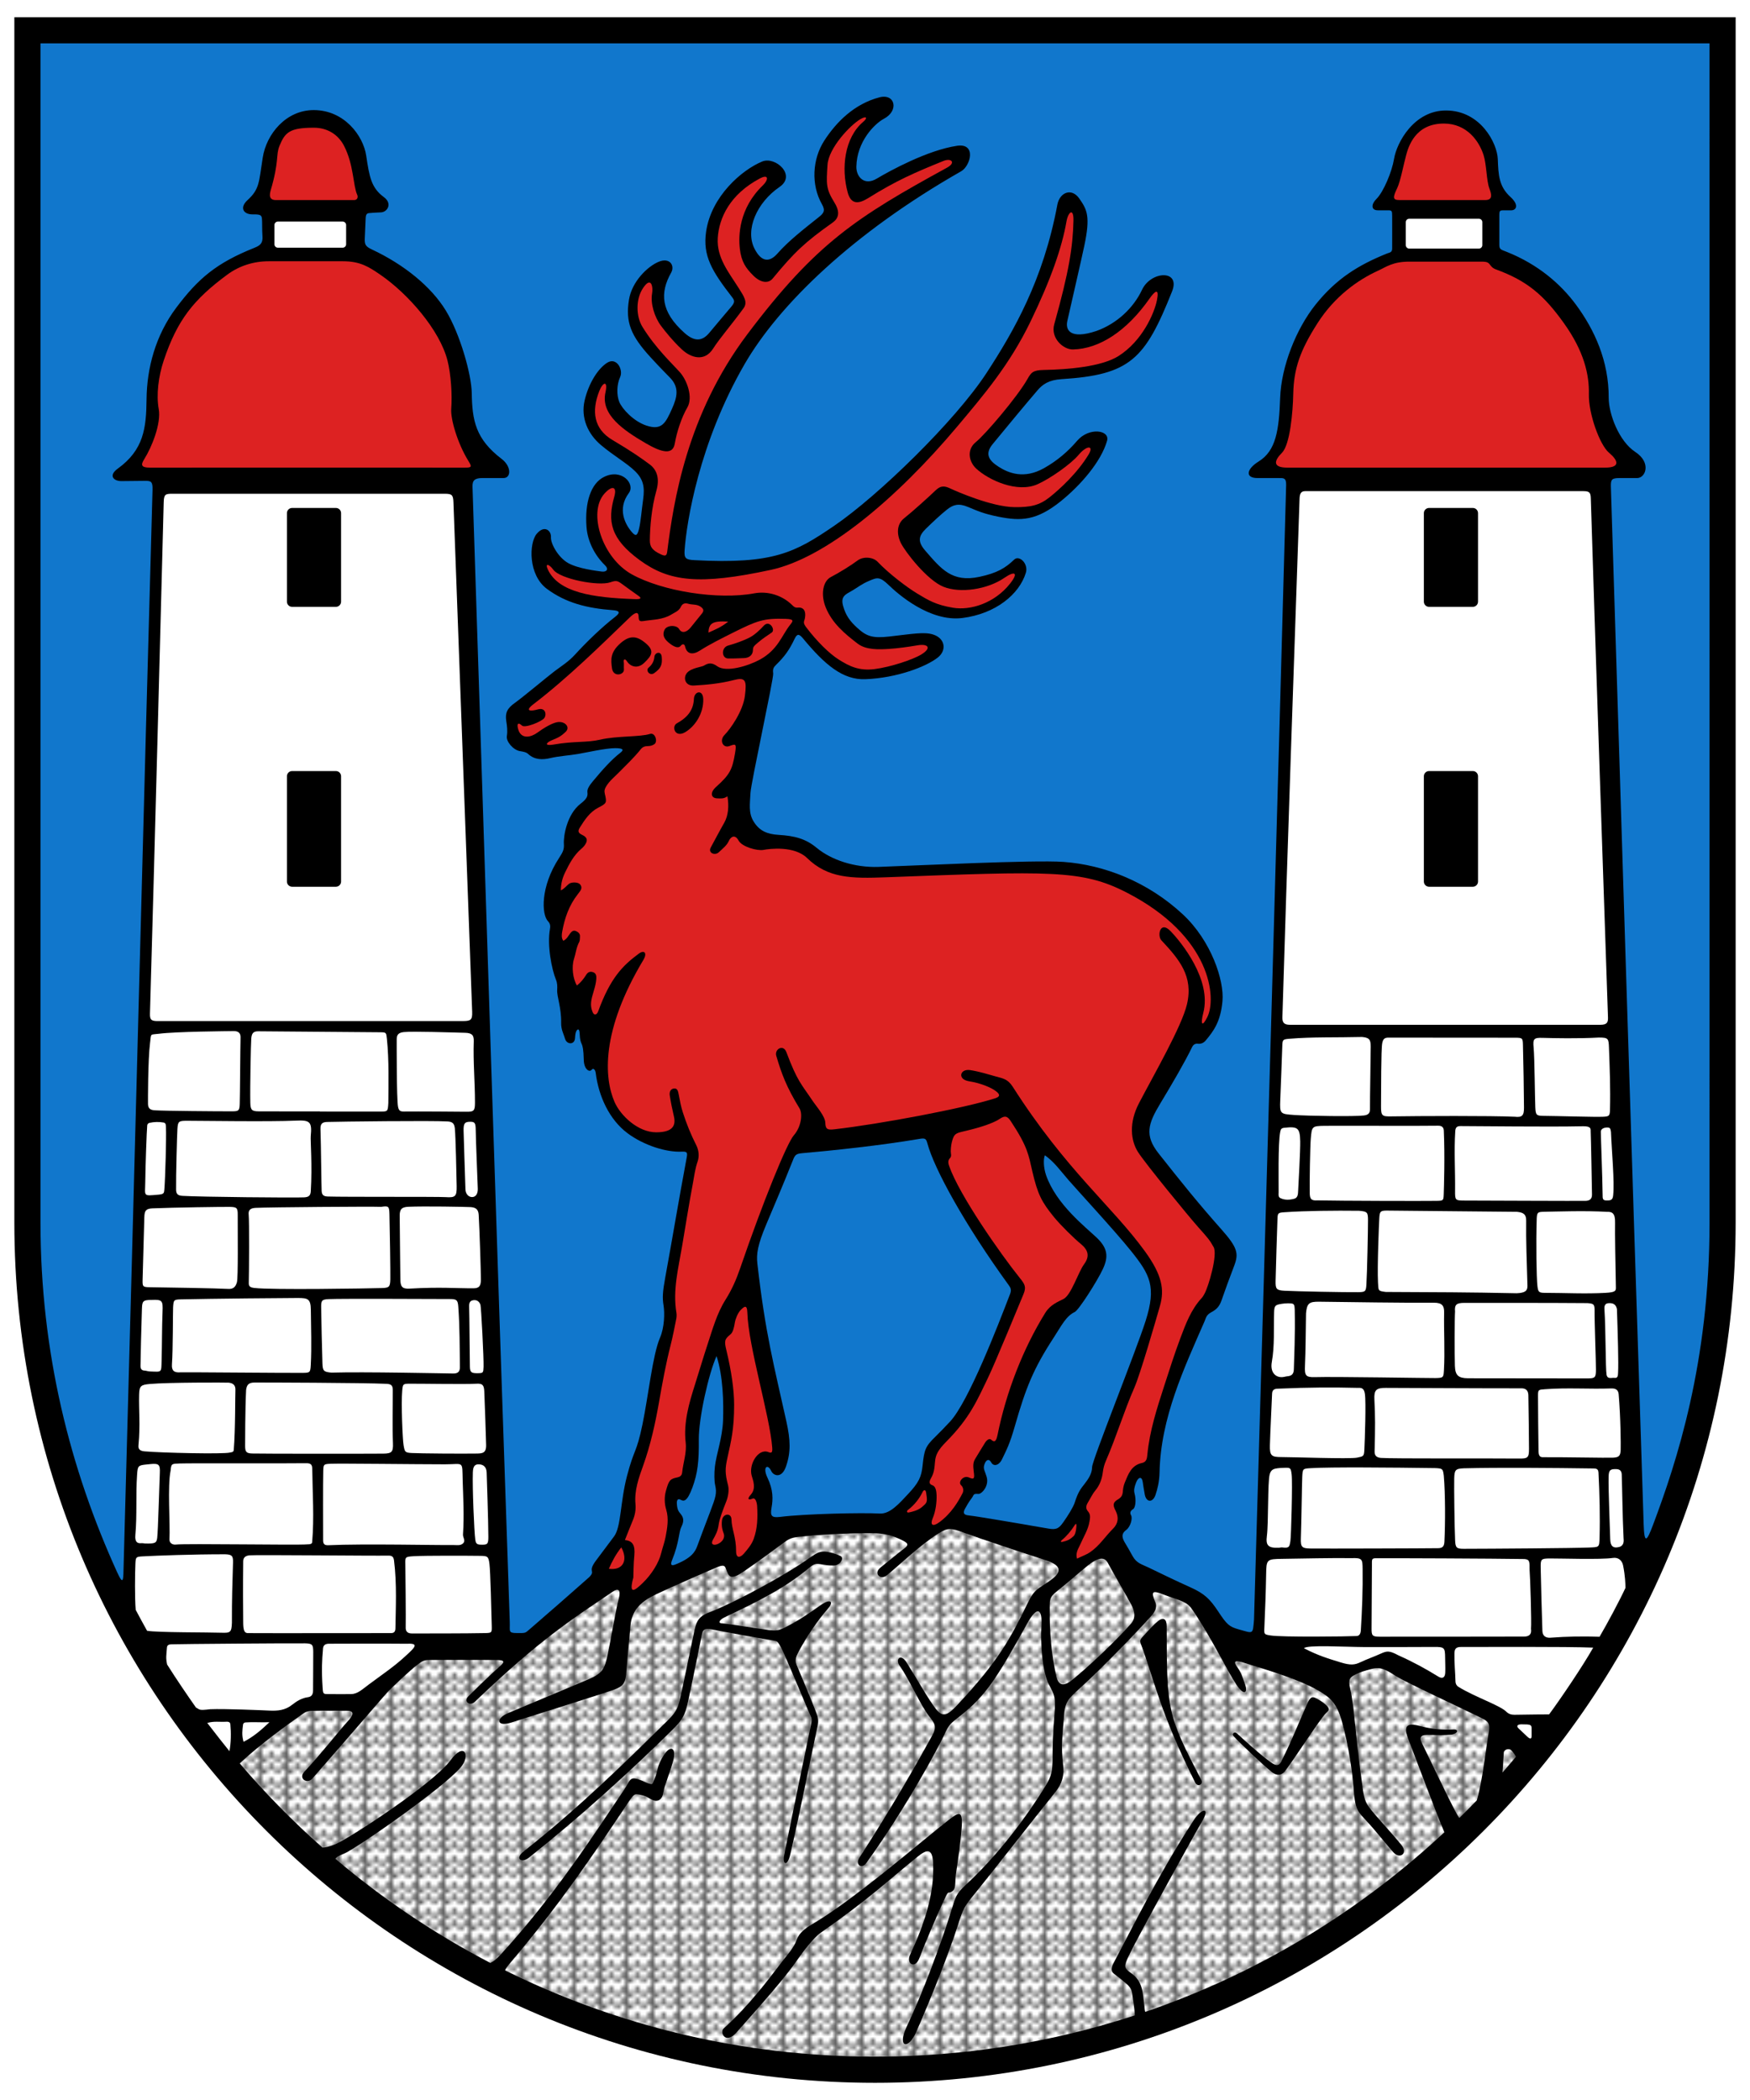 <?xml version="1.0" encoding="UTF-8"?>
<svg width="500" height="600" version="1.1" viewBox="0 0 500 600" xmlns="http://www.w3.org/2000/svg" xmlns:xlink="http://www.w3.org/1999/xlink">
 <defs>
  <pattern id="b" patternTransform="matrix(1.067,0,0,1.066,649.47,726.9)" xlink:href="#a"/>
  <pattern id="a" x="-48.439" y="746.465" width="6.5" height="6.199" overflow="visible" patternUnits="userSpaceOnUse" viewBox="0 -7.749 6.5 6.199">
   <polygon points="0 -7.749 6.5 -7.749 6.5 -1.55 0 -1.55" fill="none"/>
   <polygon points="6.5 0 0 0 0 -3.1 6.5 -3.1" fill="#fff"/>
   <path d="M1.4-2.4c0,0.387-0.313,0.701-0.7,0.701S0-2.014,0-2.4S0.313-3.1,0.7-3.1S1.4-2.787,1.4-2.4z" opacity=".75"/>
   <path d="m4.801-2.4c0 0.387-0.314 0.701-0.701 0.701s-0.7-0.315-0.7-0.701 0.313-0.7 0.7-0.7 0.701 0.313 0.701 0.7z" opacity=".75"/>
   <polygon points="6.5 -3.1 0 -3.1 0 -6.199 6.5 -6.199" fill="#fff"/>
   <path d="M1.4-5.5c0,0.387-0.313,0.701-0.7,0.701S0-5.113,0-5.5s0.313-0.699,0.7-0.699S1.4-5.887,1.4-5.5z" opacity=".75"/>
   <path d="m4.801-5.5c0 0.387-0.314 0.701-0.701 0.701s-0.7-0.314-0.7-0.701 0.313-0.699 0.7-0.699 0.701 0.312 0.701 0.699z" opacity=".75"/>
   <path d="M3.101-3.8c0,0.387-0.313,0.7-0.7,0.7S1.7-3.413,1.7-3.8s0.313-0.7,0.7-0.7S3.101-4.187,3.101-3.8z" opacity=".75"/>
   <path d="M6.5-3.8c0,0.387-0.313,0.7-0.699,0.7S5.1-3.413,5.1-3.8s0.314-0.7,0.701-0.7S6.5-4.187,6.5-3.8z" opacity=".75"/>
   <polygon points="6.5 -6.199 0 -6.199 0 -9.299 6.5 -9.299" fill="#fff"/>
   <path d="m3.101-6.899c0 0.387-0.313 0.7-0.7 0.7s-0.7-0.313-0.7-0.7 0.313-0.7 0.7-0.7 0.7 0.313 0.7 0.7z" opacity=".75"/>
   <path d="M6.5-6.899c0,0.387-0.313,0.7-0.699,0.7S5.1-6.513,5.1-6.899s0.314-0.7,0.701-0.7S6.5-7.286,6.5-6.899z" opacity=".75"/>
  </pattern>
  <pattern id="c" patternTransform="matrix(1.067,0,0,1.066,649.47,726.9)" xlink:href="#a"/>
  <pattern id="d" patternTransform="matrix(1.067,0,0,1.066,649.47,726.9)" xlink:href="#a"/>
 </defs>
 <path d="m4.1 4.92v344.4c0 135.73 110.09 245.77 245.9 245.77s245.9-110.04 245.9-245.77v-344.4z"/>
 <g fill="#17c">
  <path d="m33.55 449.39c-13.516-29.61-21.982-62.929-21.982-100.08v-336.93h476.87s0.02 278.78 0 336.93c9e-3 40.035-9.447 68.557-16.147 86.379-1.789 4.763-2.487 5.557-2.67-0.055-3.885-119.95-6.717-211.3-9.371-296.59-0.066-2.155 0.348-2.425 2.423-2.454 1.292-0.019 3.66 2e-3 5.075 0 2.439-5e-3 4.145-4.409-0.53-7.466-4.675-3.057-7.597-10.889-7.585-15.458 0.029-10.522-4.025-19.408-9.387-26.657-4.322-5.841-10.775-11.468-19.718-15.036-1.701-0.679-2.151-0.679-2.152-2.023-9.8e-4 -1.591-4e-3 -6.334 0-8.21 3e-3 -1.612 0.095-1.644 1.386-1.653 0.698-5e-3 1.232 2e-3 2.045 0 1.404-3e-3 2.273-1.526-0.236-3.801-3.343-3.034-3.456-6.358-3.633-10.861-0.177-4.503-4.908-13.821-14.744-13.861-9.148-0.038-14.125 9.115-14.901 13.861-0.582 3.56-2.958 9.382-5.072 11.466-1.439 1.418-1.564 3.191 0.458 3.195 0.712 9.8e-4 1.911-6e-3 3.014 0 0.983 6e-3 1.064 0.195 1.067 1.653 4e-3 2.575 0.021 6.04 0 9.276-8e-3 1.151-0.693 1.098-1.494 1.421-8.044 3.251-14.357 7.071-20.376 14.572-5.554 6.922-9.812 17.65-10.135 26.657-0.336 9.336-1.18 15.112-6.154 18.192-3.507 2.172-3.916 4.739-0.292 4.733 2.332-4e-3 4.51-0.016 6.134 0 1.171 0.011 2.08-0.144 2.025 1.953-2.16 79.878-5.624 202.02-9.181 324.24-0.378 4.288-0.11 3.942-4.396 2.744-2.7-0.753-3.387-1.406-5.798-5.057-2.41-3.651-3.973-5.144-7.977-6.949-4.407-1.986-8.468-3.965-11.835-5.597-2.078-1.007-3.502-1.233-4.665-3.299-0.934-1.658-1.487-2.682-2.023-3.535-0.972-1.546-1.399-2.778 0.152-3.932 1.303-0.968 1.895-3.386 1.409-4.231-0.386-0.67-0.21-1.267 0.592-1.754 0.693-0.423 0.913-2.654 0.418-4.441-0.271-0.982-0.066-1.812 0.413-3.1 0.601-1.618 1.638-1.933 1.904-0.267 0.144 0.896 0.321 2.275 0.6 3.666 0.465 2.315 2.308 2.332 3.067 0.067 0.546-1.628 1.095-3.762 1.149-6.412 0.318-15.579 7.013-29.778 12.849-43.15 0.43-0.984 0.454-1.837 1.994-2.646 1.539-0.81 2.301-1.744 2.858-3.333 1.07-3.041 2.085-5.902 3.62-9.899 1.361-3.55 0.948-5.229-3.679-10.446-6.74-7.599-11.392-13.407-17.924-21.675-4.067-5.146-2.984-8.5 0.453-14.194 3.439-5.694 7.062-11.892 9.131-16.178 0.31-0.642 0.829-1.052 1.644-0.956 0.915 0.109 1.678-0.247 2.26-0.948 2.187-2.635 4.225-5.256 4.769-11.213s-3.256-17.286-11.296-24.776c-10.07-9.383-22.563-14.167-34.078-15.013-8.565-0.629-43.231 1.107-52.931 1.429-6.721 0.223-13.391-1.915-17.672-5.475-3.139-2.611-6.303-3.395-10.806-3.674-3.358-0.209-5.492-1.142-7.135-3.763-1.587-2.531-1.066-5.197-0.933-8.219 0.124-2.819 6.667-32.787 6.49-34.119s0.097-1.778 0.875-2.539c2.452-2.398 3.743-4.224 5.259-7.412 0.689-1.447 1.264-1.434 2.373-0.094 6.251 7.558 11.392 11.902 17.808 11.665 8.979-0.33 17.425-3.573 20.742-6.218 2.552-2.035 2.106-5.441-1.369-6.552-2.553-0.815-5.927-0.166-12.528 0.577-4.835 0.546-6.507-0.07-9.156-2.487-2.011-1.836-3.277-3.499-4.039-6.281-0.762-2.783 0.77-3.281 2.575-4.332 1.805-1.05 2.578-1.823 4.85-2.798 2.272-0.976 3.04-1.304 5.607 1.19 2.568 2.494 11.705 10.587 21.055 9.415 9.511-1.193 16.269-6.791 18.136-12.922 0.794-2.607-1.889-5.158-3.346-3.756-2.521 2.424-4.872 3.829-9.9 4.912-7.84 1.688-10.935-2.221-15.495-7.478-2.295-2.645-1.876-4.256 0.205-6.286s4.29-4.091 6.027-5.467 3.281-1.853 5.934-0.75c2.652 1.104 4.491 1.974 8.842 2.831 6.311 1.244 10.757 1.155 17.712-4.448 5.586-4.5 11.537-11.279 13.226-17.285 0.863-3.066-5.157-3.946-8.535 0-2.677 3.127-5.746 5.728-9.446 7.818-5.758 3.253-10.206 1.402-12.961-0.352-2.754-1.754-4.119-3.611-1.752-6.49 4.771-5.799 8.668-10.522 12.803-15.364 1.482-1.735 3.243-2.974 6.867-3.204 19.6-1.237 23.867-5.635 31.602-25.094 2.49-6.268-6.049-5.864-8.6-0.422-2.377 5.075-7.091 9.632-13.04 11.753-7.608 2.531-8.85-0.369-8.297-2.835 1.493-6.649 3.905-17 4.865-21.558 1.778-8.44 0.764-10.278-1.44-13.447-2.204-3.168-5.613-1.766-6.273 1.768-4.022 21.542-12.454 36.136-20.202 48.021-8.978 13.771-31 35.147-43.562 43.716-11.201 7.642-17.376 11.018-39.948 9.81-2.44-0.13-2.952-0.494-2.788-2.834 0.554-7.91 4.104-30.62 17.133-53.151 9.779-16.911 30.76-37.384 61.876-55.118 2.694-1.535 4.443-8.111-1.156-7.287-8.446 1.245-19.29 7.197-22.936 9.375-3.645 2.177-5.904-0.59-5.843-3.428 0.152-7.19 5.2-12.252 7.888-13.677 4.356-2.309 3.2-7.287-1.297-6.112-7.197 1.879-12.373 7.111-15.768 12.39-3.396 5.28-3.826 12.559-0.65 18.161 1.048 1.848 0.475 2.575-0.892 3.664-4.119 3.283-8.684 6.816-11.8 10.385-2.186 2.503-4.529 2.651-6.574-1.347-2.756-5.388 0.623-13.181 7.142-17.645 4.915-3.364-1.19-8.806-4.923-7.283-5.775 2.358-14.579 9.91-16.054 20.033-1.011 6.937 1.656 11.291 7.467 18.793 0.742 0.959 0.74 1.46-0.288 2.686-1.979 2.361-4.2 4.934-6.24 7.413-2.039 2.48-4.238 2.611-7.082 0.089-6.923-6.14-7.048-11.56-3.848-17.248 1.116-1.983-0.355-4.443-3.556-3.109-3.201 1.333-7.666 5.65-8.5 10.882-1.012 6.355 0.499 10.22 6.217 16.448 3.344 3.642 3.933 4.114 5.587 5.86 2.562 2.706 2.035 5.374 0.504 8.791-1.852 4.132-2.919 6.265-7.306 4.822-3.704-1.219-6.982-4.807-7.768-6.771-0.786-1.965-0.737-4.936 0.242-7.068s-1-5.788-3.656-4.139c-2.656 1.651-5.342 5.891-6.488 10.834s0.977 9.593 4.66 12.695c3.684 3.101 7.481 5.216 9.813 7.532 2.332 2.315 2.728 4.485 2.256 7.946s-0.693 6.333-1.124 8.218c-0.431 1.885-0.815 2.628-1.969 1.34-2.07-2.311-4.381-6.753-0.994-11.317 1.901-2.561-1.994-7.15-7.12-4.588-3.734 1.866-5.512 7.287-4.979 14.306 0.316 4.157 2.398 8.114 5.25 10.887 1.237 1.203 0.455 2.01-0.913 1.831-1.369-0.18-6.736-0.824-9.572-2.421-2.838-1.596-5.035-5.547-4.923-7.388 0.113-1.841-1.819-3.621-4.053-0.998-2.235 2.622-2.5 11.774 2.922 15.772s11.379 5.509 18.879 6.078c1.653 0.125 2.303 0.579 0.604 1.889-3.748 2.889-8.255 7.254-11.473 10.788-1.891 2.078-3.829 3.226-5.875 4.776-2.046 1.551-9.088 7.446-11.302 9.017-2.213 1.571-2.823 2.87-2.473 5.181 0.215 1.417 0.418 2.812 0.17 4.298-0.266 1.587 1.871 4.001 3.715 4.307 0.868 0.144 1.785 0.273 2.36 0.81 1.876 1.75 4.202 1.691 6.276 1.2 2.641-0.625 5.337-0.734 7.981-1.19 2.665-0.46 7.899-1.66 10.606-1.66 2.045 0 2.76 0.35 1.444 1.354-2.4 1.833-5.034 4.765-7.801 8.096-1.009 1.216-1.667 2.233-1.567 3.098 0.119 1.031 0.029 1.803-1.926 3.304-3.942 3.027-4.943 9.291-4.797 11.504 0.101 1.55-0.251 2.303-1.381 4.034-5.366 8.214-4.999 16.145-3.156 18.057 0.67 0.695 0.697 1.446 0.559 2.219-0.842 4.686 0.489 11.507 1.733 14.528 0.379 0.919 0.394 1.847 0.333 2.884-0.111 1.914 1.223 5.069 1.133 9.379-0.04 1.954 0.697 3.146 1.149 4.66 0.451 1.515 2.648 1.758 2.807-0.217 0.052-0.646 0.077-1.092 0.222-1.645 0.222-0.844 1.032-1.599 1.111 0.267 0.177 4.166 1.024 1.393 1.177 7.564 0.067 2.666 1.602 3.616 2.234 2.815 0.477-0.606 1.055-0.094 1.183 0.933 0.814 6.558 3.851 13.299 9.118 17.21 4.667 3.465 11.068 5.464 15.478 5.236 1.715-0.089 1.637 0.405 1.322 2.078-2.131 11.357-4.036 22.844-6.066 33.935-0.748 4.088-0.833 5.756-0.479 7.918 0.355 2.161 0.269 6.268-1.014 9.245-2.108 4.895-3.308 16.556-5.01 24.775-1.74 8.401-2.333 6.742-4.432 14.773-1.934 7.398-1.642 14.471-3.667 17.192-2.087 2.806-3.703 4.928-5.224 6.976-2.468 3.328 0.038 2.709-1.862 4.657-4.988 4.42-11.283 9.936-16.718 14.624-1.762 1.519-1.353 1.369-4.044 1.37-2.469 9.8e-4 -1.874-0.586-1.96-3.081-4.129-119.84-6.567-199.42-10.65-324.41-0.06-1.837 0.615-2.498 2.833-2.508 2.135-0.011 3.823-7e-3 6.022 0s2.327-3.285-0.532-5.468c-7.471-5.699-8.415-11.008-8.536-18.829-0.082-5.264-3.328-16.871-7.404-23.545-4.178-6.842-11.912-13.15-21.167-17.487-1.736-0.813-2.045-1.374-2.005-2.962s0.21-4.104 0.256-5.845c0.045-1.741 0.702-1.509 1.637-1.615 0.929-0.106 1.045-0.044 2.802-0.16 1.759-0.116 3.297-2.5 0.747-4.376-3.607-2.653-4.13-5.839-5.029-11.85-0.844-5.642-6.223-12.975-14.963-12.997-7.886-0.02-13.53 6.777-14.597 13.575-1.124 7.191-0.885 8.978-4.374 12.18-2.285 2.096-1.223 4.109 1.62 4.046 2.224-0.05 2.435 0.308 2.535 1.283 0.099 0.976 0 2.931 0.139 4.963 0.128 1.879-0.494 2.582-2.275 3.293-10.932 4.362-16.088 8.804-22.311 17.068-6.02 7.994-8.445 17.416-8.528 26.213-0.078 8.284-0.826 14.482-8.239 19.83-2.722 1.963-1.186 3.577 1.078 3.553 2.264-0.025 4.884-0.05 6.646-0.069s2.291 0.126 2.222 2.561c-2.55 90.433-4.792 181.61-8.322 309.77-0.074 2.659-0.612 2.051-1.702-0.338z"/>
  <path d="m204.73 387.46c1.877 5.731 2.043 13.42 1.855 18.405-0.188 4.985-1.922 9.651-2.321 13.116-0.236 2.038-0.183 4.241 0.066 5.331 0.533 2.332 0.173 3.409-1.418 7.606-1.591 4.198-2.771 7.249-3.71 9.854-0.59 1.638-1.706 3.426-6.239 5.231-0.985 0.391-1.556 0.271-0.97-1.171 2.137-5.261 1.904-8.025 2.671-9.559 0.647-1.292 0.867-2.466-0.177-3.699-0.623-0.735-0.968-1.236-1.09-2.798-0.072-0.65 0-1.865 1.09-1.267 0.894 0.492 1.829 0.588 3.337-3.471 1.508-4.058 1.908-7.565 1.841-13.71-0.068-6.144 2.852-19.027 5.066-23.869z"/>
  <path d="m222.89 433.4c-2.446 0.306-2.869-0.276-2.447-2.649s0.525-5.016-1.175-8.567c-1.47-3.067 0.064-4.134 1.115-1.847 0.582 1.267 2.95 2.245 4.191-1.351 1.401-4.052 1.292-7.51 0.091-12.93-3.531-15.956-6.001-25.057-8.268-44.982-0.318-2.794 0.041-5.336 2.601-11.395 2.49-5.9 4.56-10.718 7.217-17.368 0.878-2.197 0.912-2.645 2.988-2.827 8.797-0.77 22.334-2.195 33.398-4.07 1.613-0.273 1.988-0.189 2.361 1.228 1.909 7.266 10.755 23.348 23.255 40.559 0.584 0.804 0.814 1.375 0.365 2.547-3.508 9.132-11.843 30.71-17.118 36.399-1.171 1.263-3.098 3.265-4.237 4.368-2.822 2.736-3.156 3.669-3.628 8.208-0.338 3.248-1.058 4.854-4.127 8.124-2.545 2.711-5.161 5.771-8.135 5.598-4.934-0.288-21.336 0.067-28.446 0.956z"/>
  <path d="m298.54 330.08c2.693 1.917 4.373 4.338 6.765 7.102 2.392 2.765 13.176 14.42 17.787 20.163 5.504 6.856 7.342 10.232 4.238 20.024-2.746 8.666-15.279 39.817-15.301 41.781-0.021 1.96-1.144 3.505-2.15 4.813-1.006 1.308-1.805 2.147-2.819 5.356-0.401 1.268-1.988 3.807-3.187 5.497-1.2 1.69-1.852 2.367-4.283 1.929-2.43-0.438-20.945-3.617-22.767-3.76-1.822-0.144-1.603-1.046-1.021-2.07 0.376-0.66 0.971-1.773 1.867-2.939 0.66-0.858 0.267-1.265 1.867-1.133 0.866 0.071 3.134-2.199 2.367-4.868-0.486-1.691-1.034-2.262-0.7-3.394 0.48-1.631 1.394-1.887 2.03-0.711 0.636 1.176 2.182 0.889 3.053-0.927 1.292-2.691 2.174-4.259 3.653-9.422 3.154-11.004 5.288-16.397 11.056-25.247 2.315-3.554 3.545-6.21 6.078-7.419 1.139-0.545 6.389-8.761 8.029-12.272 1.64-3.511 1.403-5.959-1.77-8.976-3.171-3.018-11.593-9.529-14.46-17.859-0.727-2.114-0.806-4.593-0.332-5.666z"/>
 </g>
 <path d="m89.66 36.49c3.858 0 6.966 1.917 8.655 5.211 2.791 5.445 2.526 11.27 3.758 14 0.258 0.572 0.078 1.462-0.886 1.462h-22.41c-1.213 0-2.086-0.591-1.45-2.742 2.481-8.391 1.443-10.072 2.517-12.719 1.581-3.896 2.924-5.211 9.815-5.211z" fill="#d22"/>
 <path d="m98.89 69.79c0 0.541-0.443 0.984-0.984 0.984h-18.515c-0.541 0-0.984-0.443-0.984-0.984v-5.495c0-0.541 0.443-0.984 0.984-0.984h18.515c0.541 0 0.984 0.443 0.984 0.984z" fill="#fff"/>
 <path d="m42.86 133.61c-2.485 3e-3 -2.728-0.712-1.651-2.417 2.167-3.432 4.883-10.222 4.141-14.324-0.741-4.102-0.072-9.37 1.428-13.861 3.865-11.566 8.532-17.43 18.136-24.523 3.513-2.595 7.633-3.84 11.851-3.839 6.147 3e-3 16.283 3e-3 21.219 0 5.011-2e-3 7.482 1.659 10.668 3.839 7.932 5.428 17 15.822 19.202 24.523 0.987 3.897 1.379 9.703 1.066 13.861-0.203 2.695 1.664 9.626 5.001 14.99 0.936 1.506 0.831 1.751-1.02 1.75-19.915-3e-3 -71.522-0.021-90.041 9.9e-4z" fill="#d22"/>
 <path d="m45.07 291.74c-1.836-9.8e-4 -2.274-0.362-2.223-2.131 1.396-48.382 2.95-108.88 3.924-146.08 0.06-2.269 0.477-2.452 2.382-2.452 14.485-3e-3 58.492-8e-3 77.895 0 2.066 9.8e-4 2.428 0.307 2.506 2.452 1.595 43.253 4.088 111.01 5.35 145.54 0.088 2.428-0.451 2.665-2.788 2.666-21.806 7e-3 -67.411 0.017-87.046 0z" fill="#fff"/>
 <path d="m97.45 171.91c0 0.811-0.664 1.475-1.475 1.475h-12.518c-0.811 0-1.475-0.664-1.475-1.475v-25.304c0-0.811 0.664-1.475 1.475-1.475h12.518c0.811 0 1.475 0.664 1.475 1.475z"/>
 <path d="m97.45 251.88c0 0.811-0.664 1.475-1.475 1.475h-12.518c-0.811 0-1.475-0.664-1.475-1.475v-30.103c0-0.811 0.664-1.475 1.475-1.475h12.518c0.811 0 1.475 0.664 1.475 1.475z"/>
 <g fill="#fff">
  <path d="m108.92 344.81c2.109-0.325 2.292-0.16 2.349 2.094 0.11 4.419 0.303 16.842 0.252 18.628-0.06 2.114-0.31 2.42-2.346 2.482-4.16 0.129-31.64 0.579-36.539-0.029-1.122-0.14-1.589-0.41-1.558-1.42 0.086-2.874 0.161-17.859-0.025-19.466-0.155-1.347 0.443-1.922 2.006-1.997 3.885-0.19 33.347-0.419 35.861-0.292z"/>
  <path d="m93.67 441.5c-0.918-4e-3 -1.349-0.342-1.351-1.372-8e-3 -3.566-0.053-16.783 0.038-19.828 0.056-1.854 0.073-2 2.013-2.078 2.945-0.123 24.783 0.151 32.751 0.151 5.506 0 4.902-1.195 5.077 4.785 0.142 4.83 0.45 9.734 0.084 15.282-0.055 0.826 0.77 1.695 0.108 2.433-0.76 0.85-1.924 0.547-2.912 0.567-3.733 0.084-25.746-0.421-35.808 0.059z"/>
  <path d="m91.36 317.54c-5.832 0-11.665 0.019-17.496-0.011-1.934-9e-3 -2.3-0.445-2.344-2.469-0.105-4.75 0.161-16.937 0.267-18.294 0.121-1.547 0.581-2.122 2.026-2.111 11.615 0.084 23.23 0.173 34.844 0.277 1.721 0.016 1.697 0.086 1.889 1.915 0.628 5.938 0.448 13.379 0.405 18.355-0.155 2.412-0.155 2.398-2.504 2.394-5.696-9e-3 -11.392-3e-3 -17.087-3e-3v-0.054z"/>
  <path d="m110.44 395.38c1.364 0.066 1.781 0.51 1.785 1.768 0.018 5.083-0.151 10.165 0.049 15.248 0.096 2.449-0.367 2.9-2.751 2.925-5.016 0.052-34.658 0.043-37.462-0.035-1.678-0.046-2.033-0.449-2.028-2.195 4e-3 -1.177 0-10.147 0.281-15.966 0.217-1.578 0.79-2.099 2.475-2.12 1.608-0.022 31.369 0.067 37.65 0.376z"/>
  <path d="m93.63 341.86c-1.281-0.043-1.662-0.532-1.729-1.58-0.076-1.185-0.175-13.015-0.334-17.739-0.052-1.525 0.594-1.947 1.905-1.983 3.708-0.104 29.8-0.428 34.457-0.14 1.424 0.087 1.889 0.659 2.027 2 0.234 2.276 0.468 13.286 0.521 16.513 0.048 2.892-0.365 3.305-3.186 3.102-2.112-0.15-28.933-0.011-33.661-0.173z"/>
  <path d="m94.67 392.18c-2.145-0.201-2.477-0.463-2.543-2.618-0.165-5.35-0.279-10.703-0.367-16.053-0.032-1.961 0.239-2.243 2.156-2.336 3.478-0.171 31.484-0.021 34.631-0.02 1.925 2e-3 2.254 0.311 2.391 2.162 0.423 5.758 0.392 11.529 0.461 17.295 0.015 1.301-0.59 1.836-1.872 1.821-3.651-0.041-25.351-0.523-34.858-0.25z"/>
  <path d="m84.56 320.18c4.087-0.201 4.613 0.386 4.22 4.473-0.109 1.13 0.468 8.282 0.014 15.712-0.079 1.276-0.617 1.671-1.929 1.739-2.794 0.144-29.743-0.117-34.708-0.426-1.292-0.081-1.831-0.47-1.848-1.78-0.05-3.896 0.262-15.417 0.376-17.28 0.135-2.203 0.353-2.386 2.644-2.394 3.204-0.011 24.024 0.311 31.231-0.043z"/>
  <path d="m60.07 488.35c-3.44 0.411-2.917 0.093-4.081-0.479-2.48-3.531-5.452-7.882-8.236-12.285-0.418-1.927-0.237-2.519-0.048-4.883 0.062-0.774 0.68-0.874 1.311-0.901 2.121-0.089 35.096-0.342 38.145-0.276 2.059 0.043 2.327 0.362 2.335 2.434 0.013 3.647-0.049 7.295-0.05 10.941 0 1.063-0.288 1.86-1.464 2.013-1.752 0.225-3.248 1.155-4.529 2.172-1.974 1.573-4.097 1.76-6.433 1.653-2.202-0.104-12.939-0.568-16.95-0.388z"/>
  <path d="m42.81 367.78c-2.041-0.023-2.124-0.186-2.068-2.206 0.16-5.926 0.33-11.855 0.494-17.782 0.053-1.927 0.479-2.462 2.354-2.546 5.766-0.252 20.535-0.457 22.15-0.418 1.908 0.043 2.191 0.306 2.183 2.228-0.021 5.083 0.154 17.94-0.231 19.309-0.382 1.349-1.065 1.99-2.52 1.899-2.881-0.18-17.793-0.431-22.36-0.485z"/>
  <path d="m87.26 418.06c1.47-0.05 1.938 0.307 1.952 1.607 0.084 6.969 0.579 13.937-0.021 20.905-0.021 0.244-0.034 0.671-1.323 0.671-2.875 0.29-34.555-0.289-37.694 0.069-0.776 0.089-1.81-0.386-1.755-1.476 0.23-4.574-0.612-15.144 0.33-19.693 0.18-1.981 0.299-1.917 2.542-2.004 2.646-0.117 33.45 7e-3 35.969-0.079z"/>
  <path d="m66.26 463.66c-0.108 2.677-0.387 2.943-3.042 2.835-3.205-0.129-18.683-0.046-21.199-0.564-1.127-2.03-2.147-3.89-3.247-5.968-0.284-3.33-0.216-10.265-0.087-13.138 0.086-1.906 0.127-2.043 2.033-2.145 4.231-0.227 14.03-0.6 23.607-0.6 1.833 0.071 2.309 0.359 2.253 2.276-0.19 6.483-0.338 10.276-0.318 17.305z"/>
  <path d="m68.49 315.48c-0.068 1.825-0.278 2.042-2.155 2.044-4.593 5e-3 -19.357-0.11-22.147-0.296-1.3-0.087-1.883-0.555-1.902-1.811-0.012-0.766-0.043-12.471 0.595-17.519 0.35-2.768-0.087-2.207 2.48-2.535 4.999-0.639 19.274-0.729 21.385-0.764 1.198-0.021 2.016 0.441 1.98 1.765-0.083 3.12-0.15 16.83-0.235 19.116z"/>
  <path d="m137.23 444.53c2.093 0.029 2.333 0.152 2.613 2.281 0.274 2.082 0.563 13.94 0.657 17.753 0.047 1.914 0.014 1.989-1.926 2.034-4.958 0.113-18.909 0.113-20.922 0.106-1.226-4e-3 -1.77-0.613-1.735-1.694 0.07-2.111-0.078-16.914-0.103-18.01-0.048-2.106-0.102-2.218 2.311-2.366 3.387-0.21 16.136-0.147 19.106-0.105z"/>
  <path d="m114.2 347.32c-8e-3 -1.922 0.678-2.448 2.509-2.531 4.405-0.198 16.24 8e-3 17.753 0.098 1.491 0.087 2.213 0.689 2.304 2.184 0.246 4.063 0.642 16.444 0.633 18.567-8e-3 1.735-0.473 2.436-2.082 2.445-4.995 0.028-9.517-0.411-18.28 0.096-2.235 0.13-2.658-0.662-2.652-2.847 3e-3 -1.191-0.162-13.199-0.185-18.013z"/>
  <path d="m41.28 414.67c-1.243-0.11-1.824-0.594-1.721-1.665 0.582-6.065 0.058-10.121 0.187-14.545 0.072-2.474 0.478-2.803 3.057-3.036 5.322-0.481 22.039-0.431 22.542-0.377 1.282 0.138 1.995 0.758 1.914 2.157-0.08 1.359 6e-3 11.335-0.473 17.07-0.058 0.697-0.635 0.623-1.12 0.746-1.937 0.487-19.484 0.086-24.386-0.349z"/>
  <path d="m115.35 317.58c-1.048 0.014-1.425-0.302-1.629-1.391-0.426-2.278-0.377-18.611-0.375-19.289 5e-3 -1.359 0.648-1.875 2.032-2.022 2.454-0.263 14.123 0.119 17.524 0.21 1.904 0.05 2.527 0.656 2.463 2.411-0.21 5.847 0.348 11.677 0.34 17.52-3e-3 2.321-0.267 2.672-2.569 2.627-1.191-0.024-14.155-0.114-17.787-0.066z"/>
  <path d="m136.02 395.35c1.807-0.117 2.265 0.353 2.346 2.174 0.208 4.664 0.395 11.109 0.525 15.267 0.075 2.405-1.081 2.48-2.664 2.507-3.902 0.069-16.31-0.013-18.606-0.148-1.934-0.112-1.977-0.319-2.318-2.266-0.281-1.605-0.716-11.895-0.39-15.464 0.177-1.933 0.185-2.063 2.007-2.076 3.307-0.028 16.039 0.202 19.1 7e-3z"/>
  <path d="m116.07 472.96c-3.332 3.136-7.132 5.663-10.78 8.385-1.819 1.359-3.147 2.67-5.021 2.684-2.219 0-3.453 0.02-5.96 0-1.975 0.02-1.975 0.02-2.116-1.553-0.387-5.622-0.155-8.364 0.075-11.143 3e-3 -1.218 0.567-1.683 1.697-1.696 2.03-0.021 16.751-0.054 22.081 6e-3 3.543-0.179 2.893 0.715 0.025 3.317z"/>
  <path d="m41.44 441c-0.143-0.013-0.656-0.121-1.159-0.084-0.985 0.078-1.793-0.303-1.61-2.32 0.523-5.763 0.088-11.54 0.499-17.299 0.178-2.49 0.285-2.638 2.795-2.886 0.339-0.033 0.678-0.069 1.017-0.103 2.461-0.246 2.788 0.177 2.684 2.555-0.181 4.139-0.502 16.491-0.748 18.503-0.188 1.535-0.624 1.701-3.479 1.634z"/>
  <path d="m40.55 373.99c0.081-2.137 0.18-2.605 2.807-2.58 3.017-0.138 3.212 0.206 3.086 3.311-0.19 4.649-0.136 9.306-0.27 13.956-0.104 3.588 0.18 3.295-3.379 3.163-0.506-0.019-1.004-0.219-1.511-0.246-0.895-0.046-1.138-0.58-1.139-1.347-3e-3 -1.273 0.249-12.112 0.406-16.258z"/>
  <path d="m46.95 339.93c-0.081 0.961-0.15 1.262-1.608 1.397-4.627 0.411-3.873 0.512-3.838-3.586 0.033-3.973 0.409-14.781 0.559-16.21 0.037-0.358 0.317-0.641 0.643-0.715 1.334-0.297 2.699-0.328 4.034-0.092 0.737 0.129 0.648 0.89 0.678 1.472 0.136 2.619-0.192 14.445-0.467 17.735z"/>
  <path d="m139.53 439.1c4e-3 2.149-0.266 2.321-2.342 2.233-1.028-0.046-1.26-0.503-1.388-1.387-0.326-2.272-0.859-15.125-0.699-19.278 0.062-1.622 0.487-2.302 1.649-2.289 1.451 0.015 2.257 0.83 2.295 2.383 0.029 1.273 0.475 13.495 0.485 18.337z"/>
  <path d="m134.04 373.24c-0.033-1.056 0.265-1.658 1.297-1.768 0.977-0.103 1.627 0.45 1.935 1.318 0.195 0.551 0.976 15.364 0.886 17.738-0.064 1.712-0.101 1.791-1.634 1.817-1.831 0.029-2.238-0.235-2.272-1.862-0.061-2.873-0.124-14.37-0.212-17.243z"/>
  <path d="m136.51 339.62c0.052 1.478-0.597 2.398-1.625 2.4-1.008 3e-3 -1.859-0.88-1.901-2.203-0.133-4.07-0.504-15.267-0.531-16.79-0.037-2.09 0.342-2.536 1.952-2.523 1.24 9e-3 1.495 0.355 1.515 2.349 0.028 2.798 0.493 13.974 0.59 16.768z"/>
  <path d="m59.22 492.27c2.009-0.582 3.453-0.225 5.458-0.348 0.799-0.038 1.096 0.229 1.147 0.771 0.218 2.281 0.195 5.333-0.27 7.644-1.277-1.571-4.273-5.362-6.334-8.067z"/>
  <path d="m76.99 492.06c-2.575 2.447-4.753 4.264-7.402 5.6-0.561-2.006-0.333-3.307-0.146-4.923 0.041-0.362 0.353-0.592 0.709-0.621 2.115-0.166 4.21 0.032 6.838-0.056z"/>
  <path d="m112.58 445.87c-0.159-1.266-0.703-1.436-1.845-1.407-3.396 0.087-37.66-0.263-39.453-0.084-1.222 0.123-1.786 0.69-1.797 1.696-0.083 7.651-0.037 12.893 0 17.451 0.017 2.035 0.236 3.07 1.31 3.077 11.119 0.062 28.321-0.026 40.894 0 1.025 2e-3 1.276-0.531 1.288-1.439 0.082-5.592 0.45-12.549-0.397-19.293z"/>
  <path d="m88.81 374.24c-0.026-3.199-0.931-3.376-3.691-3.388-3.11-0.013-25.306 0.203-33.341 0.393-2.133 0.051-2.199 0.144-2.324 2.344-0.071 1.267-0.029 12.098-0.329 16.24-0.129 1.784 0.627 2.429 2.471 2.264 0.773-0.069 30.895 0.214 34.965 0.162 1.982-0.027 2.112-0.136 2.226-2.21 0.289-5.267 0.066-10.535 0.023-15.807z"/>
 </g>
 <path d="m399.89 57.16c-1.981 0-2.013-0.668-0.691-3.412 0.923-1.918 1.878-6.952 2.542-9.383s2.57-9.063 10.778-9.063c6.594 0 10.106 5.027 11.374 9.063 0.847 2.693 0.81 7.176 1.605 9.383 0.528 1.467 1.275 3.412-1.151 3.412-5.235 0-20.215-9.8e-4 -24.457 0z" fill="#d22"/>
 <path d="m423.52 70.04c0 0.541-0.443 0.984-0.984 0.984h-19.902c-0.541 0-0.984-0.443-0.984-0.984v-6.563c0-0.541 0.443-0.984 0.984-0.984h19.902c0.541 0 0.984 0.443 0.984 0.984z" fill="#fff"/>
 <path d="m458.57 133.61h-90.739c-4.322 0-3.82-1.977-1.54-4.265 2.287-2.295 3.105-11.638 3.208-16.741 0.146-7.323 1.974-12.491 6.928-20.258s11.621-12.388 17.133-14.927c2.631-1.212 4.367-2.659 9.119-2.666 6.085-0.01 15.596-0.012 20.571 0 1.874 4e-3 2.014 0.298 2.721 1.211 0.365 0.471 0.854 0.8 1.443 1.013 8.909 3.247 13.669 7.32 19.424 15.368 5.754 8.049 7.25 14.698 7.124 20.258s3.09 14.503 5.749 16.741c2.66 2.238 3.329 4.266-1.141 4.266z" fill="#d22"/>
 <path d="m368.64 292.8c-1.552 0-2.292-0.429-2.242-2.131 1.232-41.623 3.537-108.57 4.908-148.21 0.045-1.284 0.331-2.133 1.6-2.132 18.467 0.016 63.778 0 79.478 0 1.798 0 2.081 0.429 2.133 2.132 1.18 38.266 3.779 115.64 4.906 148.21 0.053 1.528-0.323 2.131-2.239 2.131-20.458 0-64.655 9.9e-4 -88.546 0z" fill="#fff"/>
 <path d="m422.29 171.91c0 0.811-0.664 1.475-1.475 1.475h-12.518c-0.811 0-1.475-0.664-1.475-1.475v-25.304c0-0.811 0.664-1.475 1.475-1.475h12.518c0.811 0 1.475 0.664 1.475 1.475z"/>
 <path d="m422.29 251.88c0 0.811-0.664 1.475-1.475 1.475h-12.518c-0.811 0-1.475-0.664-1.475-1.475v-30.103c0-0.811 0.664-1.475 1.475-1.475h12.518c0.811 0 1.475 0.664 1.475 1.475z"/>
 <g fill="#fff">
  <path d="m395.95 369.13c-2.268-0.279-2.108-0.328-2.234-2.71-0.236-4.468 0.269-16.768 0.378-18.461 0.115-1.784 0.286-2.058 2.042-2.078 8.621 0.047 27.156 0.298 37.318 0.354 1.926 0.198 2.622 0.811 2.598 2.542-0.079 5.617 0.159 11.602 0.362 18.604 0.02 1.402-0.608 2.007-3.069 2.122-14.209-0.303-22.9-0.303-37.395-0.372z"/>
  <path d="m455.22 419.56c0.861 0.017 1.438 0.106 1.493 1.213 0.306 6.195 0.473 12.389 0.302 18.589-0.077 2.807-0.102 2.664-3.045 2.793-4.296 0.185-28.107 0.35-35.717 0.361-2.038 5e-3 -2.403-0.26-2.502-2.338-0.177-3.725-0.325-15.599-0.257-17.805 0.074-2.423 0.349-2.748 2.765-2.86 9.849-0.243 25.704-0.114 36.961 0.047z"/>
  <path d="m374.59 442.44c-2.606-0.032-3.017-0.366-2.918-2.94 0.157-4.059 0.311-15.746 0.397-17.524 0.117-2.376 0.156-2.359 2.441-2.499 5.686-0.347 23.135-0.189 35.694-0.015 2.036 0.114 2.046 0.227 2.311 2.194 0.439 5.277 0.439 13.363 0.176 18.81-0.062 1.284-0.468 1.852-1.763 1.875-3.392 0.061-32.878 0.14-36.338 0.098z"/>
  <path d="m432.87 296.49c2.13 0.013 2.214 0.089 2.259 2.108 0.138 5.938 0.253 11.876 0.297 17.815 0.019 2.305-0.505 2.908-2.633 2.656-6.611-0.312-27.503-0.22-35.265-0.101-2.597 0.04-2.979-0.087-2.952-2.935 0.041-4.235-0.011-16.222 0.35-18 0.224-1.103 0.6-1.591 1.82-1.572 2.545 0.043 30.093-6e-3 36.124 0.029z"/>
  <path d="m375.67 393.47c-2.677 0.086-2.936-0.556-2.824-3.22 0.192-4.577 0.208-8.985 0.301-15.014 0.258-2.843 0.876-3.353 3.744-3.318 10.936 0.132 21.872 0.326 32.808 0.288 2.316-9e-3 2.946 0.85 2.908 2.766-0.109 5.522 0.256 11.047-0.057 16.571-0.115 2.04-0.18 2.141-2.384 2.188-1.617 0.034-28.963-0.438-34.495-0.262z"/>
  <path d="m418.38 343.02c-2.594-9e-3 -2.673-0.117-2.642-2.812 0.064-5.668-0.312-11.333 0.051-17.004 0.075-1.179 0.549-1.467 1.541-1.468 4.251-3e-3 25.474 0.258 34.337 0.059 2.204-0.06 2.916 0.154 2.811 1.415 0.087 1.183 0.364 17.449 0.378 18.043 0.03 1.303-0.653 1.836-1.881 1.856-2.63 0.04-28.158-0.072-34.595-0.09z"/>
  <path d="m376.41 342.97c-1.878 0.149-2.166-0.551-2.201-2.08-0.072-3.053 0.115-13.404 0.296-15.521 0.301-3.538 0.333-3.657 3.942-3.707 3.229-0.044 29.721 0.051 32.357-0.032 1.085-0.034 1.667 0.388 1.712 1.402 0.325 7.315 0.042 16.465-0.021 18.082-0.075 1.93-0.074 1.952-2.055 1.993-3.227 0.063-27.685 5e-3 -34.031-0.136z"/>
  <path d="m455.2 470.75c-2.891 5.142-9.336 14.671-12.603 19.082-3.44-0.021-6.459 0.076-9.899 0.101-0.86 6e-3 -1.657-0.21-2.303-0.857-1.851-1.847-8.892-4.165-13.698-7.115-0.53-0.327-0.828-0.881-0.843-1.512-0.066-2.71-0.367-5.406-0.299-8.124 0.033-1.383 0.636-1.764 1.874-1.761 4.155 0.012 30.668-0.137 37.77 0.185z"/>
  <path d="m390.4 367.04c-0.126 1.959-0.321 2.128-2.341 2.155-3.735 0.05-17.787-0.231-21.072-0.412-2.288-0.128-2.592-0.482-2.533-2.828 0.148-5.836 0.332-11.67 0.535-17.503 0.064-1.889 0.104-1.975 2.071-2.102 5.999-0.413 14.311-0.492 21.229-0.41 2.385 0.202 2.566 0.399 2.569 2.773 4e-3 2.803-0.248 15.026-0.459 18.328z"/>
  <path d="m391.43 316.78c0.017 1.25-0.44 1.759-1.743 1.931-2.544 0.335-15.899 0.142-20.039-0.153-3.887-0.276-4.025-0.329-3.859-4.244 0.219-5.172 0.396-10.346 0.583-15.517 0.064-1.79 0.185-1.853 2.063-2.011 6.473-0.549 13.47-0.324 20.723-0.508 2.018 0.19 2.476 0.696 2.475 2.694-3e-3 2.967-0.244 14.841-0.203 17.809z"/>
  <path d="m366.2 416.31c-2.936 0.022-3.446-0.406-3.37-3.377 0.089-3.545 0.578-13.33 0.622-14.682 0.033-1.032 0.487-1.441 1.58-1.48 9.228-0.405 15.806-0.405 23.018-0.233 1.311-0.121 1.739 0.505 1.922 1.737 0.352 2.37-8e-3 13.04-0.159 16.008-0.095 1.841-0.291 1.826-2.092 2.192-2.095 0.425-18.804-0.185-21.52-0.164z"/>
  <path d="m461.68 367.79c0.019 0.983 0 1.437-2.99 1.601-5.736 0.316-11.488 7e-3 -17.231-2e-3 -1.772-4e-3 -2.001-0.221-2.197-1.978-0.267-2.374-0.432-12.089-0.198-19.279 0.098-1.687 0.248-1.878 1.996-1.907 3.651-0.061 11.967-0.36 18.036 0.016 1.608-0.094 2.412 0.517 2.352 3.078-0.066 2.717 0.111 12.223 0.232 18.471z"/>
  <path d="m460.81 445.13c1.526-0.239 2.671 0.67 2.95 2.237 0.559 2.821 0.652 5.137 0.652 6.33-1.81 3.888-5.16 10.118-7.399 13.955-4.579-0.171-9.442-0.087-14.013 0.265-1.472 0.112-2.275-0.594-2.316-1.946-0.187-6.018-0.379-12.036-0.49-18.058-0.046-2.432 0.122-2.616 2.55-2.638 2.719-0.025 14.76 0.369 18.067-0.146z"/>
  <path d="m441.04 318.82c-2.086-0.01-2.28-0.254-2.38-2.433-0.129-2.794-0.201-14.151-0.479-17.029-0.248-2.567 0.05-2.906 2.587-2.828 2.975 0.089 10.306 0.242 16.013-0.088 2.737-7e-3 2.825 0.271 2.922 2.859 0.223 5.929 0.452 11.858 0.29 17.792-0.046 1.738-0.243 1.885-1.902 1.977-2.204 0.124-13.567-0.234-17.051-0.25z"/>
  <path d="m463.05 414.12c-0.054 1.764-0.401 2.287-2.185 2.356-2.268 0.088-12.633-0.159-20.174-0.127-0.817-0.033-1.093-0.61-1.112-1.803-0.091-5.234-0.119-10.468-0.148-15.7-9e-3 -1.831 0.108-1.781 1.984-1.924 6.32-0.484 12.646-7e-3 18.966-0.223 1.313-0.046 1.996 0.483 2.095 1.659 0.577 6.897 0.62 14.32 0.573 15.762z"/>
  <path d="m419.43 393.79c-2.75-0.033-3.655-0.795-3.748-3.58-0.101-3.047-0.087-13.758 0.044-15.499-0.193-2.049 0.526-2.453 2.682-2.462 4.593-0.017 26.617-5e-3 35.14 0.069 1.79 0.134 2.074 0.305 2.048 2.177-0.046 3.061 0.395 14.252 0.388 16.803-7e-3 2.285-0.219 2.524-2.429 2.531-4.599 0.014-33.706-0.033-34.126-0.038z"/>
  <path d="m386.12 445.19c3.184-0.144 3.161 0.382 3.199 3.133 0.081 5.823-0.148 11.649-0.506 17.468-0.056 0.915-0.383 1.607-1.211 1.649-2.822 0.146-21.377 0.351-24.581-0.165-1.896-0.303-1.853-0.328-1.773-2.244 0.209-5.001 0.418-10.003 0.499-15.007 0.078-4.519 0.086-4.575 4.722-4.642 4.818-0.07 15.084-0.287 19.651-0.193z"/>
  <path d="m437.43 465.36c0.22 1.47-0.38 2.247-2.067 2.239-6.936 0-34.228 0.065-41.164 0.035-2.118-0.011-2.34-0.314-2.32-2.364 0.042-4.558 0.079-13.306 0.1-17.864 9e-3 -1.95-0.199-2.247 1.514-2.193 3.932-0.037 33.203 0.079 42.069 0.224 1.536 0.133 1.468 0.799 1.468 3.146 0.156 1.545 0.597 15.03 0.4 16.777z"/>
  <path d="m372.58 470.94c0.662-1.046 11.638-0.381 17.216-0.354 6.699 0.033 13.399-0.017 20.098-0.032 2.761-6e-3 2.981 0.219 3.001 3.031 0.011 1.441 0.099 2.886 0.034 4.324-0.064 1.416-0.819 1.841-1.996 1.111-3.661-2.275-7.444-4.309-11.379-6.062-2.589-1.374-3.231-1.312-5.041-0.49-1.93 0.879-3.95 1.561-5.862 2.473-1.57 0.746-2.776 0.906-5.628 0.023-3.513-1.088-6.269-1.872-10.442-4.024z"/>
  <path d="m433.89 493.85c-0.709-0.68-0.368-1.18 0.801-1.183 2.633-7e-3 2.91 0.117 2.909 1.157-9.8e-4 0.594-0.019 1.584 0 2.097 0.039 1.088-0.515 0.951-1.227 0.264-0.807-0.782-1.48-1.37-2.483-2.334z"/>
  <path d="m436.67 398.65c-0.03-1.432-0.752-1.995-2.016-1.988-6.432 0.032-32.6-0.106-38.668-0.123-2.832-9e-3 -3.447 0.616-3.299 3.423 0.243 4.645 0.234 7.862 0.058 14.668-0.028 1.091 0.366 1.794 1.794 1.917 2.885 0.248 33.954 0.098 39.353 0.18 2.628 0.039 2.979-0.196 2.965-2.853-0.02-3.226-0.087-10.422-0.187-15.224z"/>
  <path d="m365.39 442.22c-3.016 0.099-3.797-0.59-3.42-3.426 0.473-3.562 0.19-15.25 0.795-17.529 0.271-1.022 0.788-1.468 1.629-1.653 0.818-0.182 1.678-0.207 2.522-0.237 1.862-0.068 1.874 0.03 2.127 1.895 0.289 2.131-0.149 17.872-0.362 19.061-0.256 1.422-0.204 2.101-2.282 1.797-0.324-0.048-0.671 0.058-1.008 0.091z"/>
  <path d="m369.67 391.2c-0.027 1.239-0.504 1.893-1.744 2.007-0.506 0.046-0.999 0.212-1.503 0.254-1.882 0.158-3.597-1.267-3.046-4.331 0.842-4.686 0.485-9.46 0.652-14.194 0.066-1.881 0.292-2.113 2.139-2.407 0.584-0.094 1.178-0.154 1.768-0.152 1.779 5e-3 1.912 0.071 1.985 1.823 0.16 7.776-0.172 13.365-0.251 17.001z"/>
  <path d="m365.77 323.41c0.167-0.845 0.356-1.097 1.198-1.19 3.816-0.421 4.45 0.019 4.521 3.914 0.045 2.454-0.461 11.788-0.584 13.993-0.05 0.917-0.024 2.071-1.107 2.368-1.302 0.354-2.71 0.451-3.99-0.189-0.63-0.315-0.492-0.983-0.484-1.589 0.03-2.461-0.206-14.008 0.448-17.307z"/>
  <path d="m463.87 439.35c0.106 0.991 0.161 2.315-1.336 2.672-1.628 0.39-2.432-0.257-2.472-2.27-0.048-2.379-0.553-14.233-0.461-17.791 0.05-1.907 0.424-2.268 2.192-2.214 1.06 0.033 1.516 0.538 1.56 1.551 0.1 2.367 0.237 12.476 0.517 18.052z"/>
  <path d="m462.3 392.29c-0.042 0.714-0.044 1.521-1.003 1.389-0.8-0.11-2.04 0.49-2.283-0.932-0.298-1.749-0.226-12.927-0.593-18.509-0.044-0.684-0.14-1.824 1.164-1.906 1.379-0.087 2.117 0.395 2.398 1.691 0.241 7.243 0.487 15.387 0.318 18.268z"/>
  <path d="m460.91 341.47c-0.133 1.255-0.484 1.569-1.993 1.523-1.063-0.03-1.015-0.663-1.025-1.56-0.058-5.302-0.512-16.233-0.506-18.101 3e-3 -0.914 1.166-1.252 2.021-1.185 0.824 0.065 0.731 0.66 0.872 1.269 0.217 5.603 1.041 14.136 0.63 18.055z"/>
 </g>
 <g fill="#d22">
  <path d="m178.55 440c0.791-1.943 1.475-3.78 2.232-5.562 0.665-1.568 0.928-3.128 0.783-4.718-0.351-3.875 0.918-7.413 2.173-10.917 2.131-5.948 3.477-12.06 4.565-18.262 0.954-5.433 1.938-10.864 3.303-16.221 0.63-2.471 1.107-4.985 1.607-7.489 0.115-0.577 0.138-1.207 0.042-1.784-1.07-6.447 0.557-12.655 1.618-18.916 1.02-6.011 1.961-12.038 3.092-18.032 0.39-2.071 0.63-4.174 1.345-6.215 0.523-1.49 0.38-3.203-0.399-4.731-1.539-3.025-2.802-6.17-3.836-9.394-0.542-1.692-0.855-3.463-1.192-5.213-0.158-0.819-0.362-1.654-1.311-1.552-1.027 0.109-1.351 1.081-1.219 1.948 0.308 2.014 0.723 4.017 1.188 6.003 0.626 2.668-0.344 4.572-5.064 4.572-5.2 0-10.224-4.798-11.912-8.708-2.931-6.786-3.956-20.214 8.292-40.605 1.059-1.763 0.365-3.001-1.403-1.689-4.489 3.333-8.046 6.842-11.534 16.41-0.41 1.125-1.205 1.28-1.626 0.192-0.81-1.954-0.395-3.513 0.352-5.995 0.345-1.148 0.652-2.292 0.73-3.491 0.053-0.819-0.065-1.577-0.956-1.873-0.82-0.272-1.459-0.02-1.942 0.764-0.707 1.151-1.553 2.203-2.651 3.051-1.139-1.907-1.562-5.308-0.835-7.565 0.52-1.616 0.668-3.34 1.498-4.871 0.226-0.417 0.173-0.994 0.217-1.5 0.069-0.798-0.382-1.262-1.056-1.573-0.767-0.354-1.235-0.033-1.721 0.587-0.567 0.724-0.936 1.643-1.982 2.155-0.584-0.818-0.47-1.753-0.32-2.6 0.69-3.881 1.961-7.538 4.435-10.688 0.105-0.134 0.203-0.274 0.309-0.408 0.618-0.77 1.151-1.591 0.304-2.491-0.577-0.614-2.363-0.636-3.082-0.116-0.749 0.541-1.248 1.389-2.355 1.886 0.023-1.873 0.428-3.489 1.187-5.058 1.22-2.517 2.504-4.978 4.686-6.835 0.323-0.274 0.639-0.573 0.887-0.915 1.006-1.38 0.901-2.301-0.652-3.035-1.202-0.569-1.303-1.112-0.659-2.134 1.4-2.224 2.813-4.394 5.268-5.661 2.41-1.243 2.465-1.373 1.844-3.986-0.198-0.833-0.034-1.386 0.396-2.095 0.952-1.568 2.361-2.687 3.611-3.95 2.151-2.173 4.373-4.28 6.285-6.669 0.563-0.702 1.233-0.867 2.005-0.881 0.702-0.013 1.296-0.136 1.902-0.576 0.989-0.72 0.188-3.374-1.279-2.907-2.884 0.92-9.401 0.519-14.262 1.647-3.868 0.897-7.338 0.358-13.275 1.394-2.734 0.477-2.2-0.522-0.601-1.188 1.927-0.802 2.604-1.085 4.03-2.441 1.425-1.357-0.228-3.156-2.429-2.756-1.576 0.287-3.967 1.749-5.668 2.999s-4.6 2.066-5.468-1c-0.523-1.851 0.197-1.891 1.065-1.046 0.869 0.846 5.692-1.149 6.409-2.147 0.716-0.998 0.328-3.072-1.807-2.472-2.133 0.599-3.917 0.525-1.333-1.455 10.001-7.663 19.46-17.021 27.604-24.868 1.973-1.901 2.43-1.184 2.467-0.333 0.066 1.532 0.194 1.629 1.991 1.332 1.797-0.297 4.949-0.267 7.385-1.781 1.015-0.63 2.128-0.99 2.693-2.176 0.41-0.861 1.088-1.214 2.106-0.902 1.124 0.346 2.382 0.089 3.45 0.788 0.864 0.566 1.213 1.133 0.443 2.052-1.09 1.301-1.978 2.483-3.2 3.962-1.222 1.478-2.573 1.683-3.275 0.448-0.702-1.234-3.479-1.2-4.17 0.187-0.691 1.386-0.17 2.516 1.026 3.546 1.196 1.03 2.796 2.052 3.597 1.03 0.45-0.573 1.058-0.606 1.244 0.222 0.49 2.177 2.178 2.487 4.279 1.121 2.459-1.599 6.217-3.5 9.568-5.165 6.581-3.272 8.536-4.098 14.937-3.865 2.535 0.092 2.038 0.671 1.2 1.733-2.367 2.999-3.434 7.064-8.601 9.896-3.281 1.799-9.602 3.765-12.197 1.907-1.49-1.067-2.467-1.001-3.815-0.174-0.639 0.392-3.572 0.647-4.791 2.032s-0.615 3.799 1.926 3.653c3.275-0.188 7.313-0.502 11.32-1.542 3.422-0.889 3.829-0.038 3.271 4.446-0.559 4.484-4.22 9.595-5.811 11.193-1.593 1.598-0.442 3.869 1.361 3.2 1.802-0.669 2.108-0.785 1.604 2.15-0.78 4.556-1.447 5.978-5.403 9.523-1.833 1.641-1.422 3.208 0.285 3.263 1.054 0.034 1.905 0.181 2.961-0.589 0.487 2.792 0.261 5.526-0.935 7.605-1.101 1.913-3.009 5.52-3.841 7.048-0.832 1.528 1.194 2.388 2.313 1.336 1.118-1.052 2.297-1.942 2.857-3.214 0.561-1.273 1.797-1.969 2.785-0.137s5.388 3.009 7.107 2.68c1.719-0.33 8.828-1.235 12.472 2.324 5.949 5.812 12.705 5.874 22.492 5.503 46.941-1.776 56.038-2.192 68.728 4.311 24.53 12.571 25.75 30.341 23.154 35.584-1.557 3.147-1.999 2.029-1.169-1.169 2.456-9.451-6.344-20.244-9.367-23.355-3.024-3.11-3.814 1.342-2.62 2.619 5.109 5.466 9.199 10.261 7.331 18.261-1.483 6.359-9.623 20.432-13.719 28.293-2.909 5.584-2.399 10.664-0.248 14.006 2.151 3.341 14.456 18.364 17.225 21.469 2.767 3.105 3.178 3.561 4.348 5.631 1.213 2.15-1.434 11.182-2.573 13.275-0.243 0.445-0.493 0.91-0.834 1.279-3.009 3.255-4.534 7.321-6.048 11.347-1.704 4.528-3.171 9.147-4.659 13.751-2.079 6.432-4.174 12.865-4.821 19.656-0.094 0.976-0.194 2.101-1.516 2.375-3.072 0.641-3.95 3.232-4.952 5.667-0.319 0.773-0.477 1.646-0.54 2.485-0.076 1.009-0.37 1.656-1.342 2.222-1.461 0.856-1.605 1.58-0.744 3.23 1.018 1.948 0.75 3.729-0.692 5.154-2.228 2.195-3.893 4.919-6.561 6.726-1.167 0.792-2.412 1.178-3.751 1.863-0.506-1.733 0.447-2.935 0.989-4.189 0.909-2.101 2.166-4.034 2.57-6.368 0.185-1.077 0.353-2.067-0.37-2.89-0.779-0.884-0.636-1.669-0.104-2.544 0.708-1.162 1.279-2.433 2.137-3.467 1.306-1.575 1.924-3.368 2.165-5.32 0.138-1.119 0.436-2.189 0.873-3.191 2.985-6.863 5.119-14.05 8.13-20.907 1.668-3.8 5.971-18.657 7.304-23.321 1.333-4.665 0.644-8.814-4.268-15.594-9.334-12.883-22.491-23.1-37.79-47.048-1.433-2.242-2.89-2.39-4.713-2.903-2.288-0.642-4.905-1.465-7.46-1.851-2.933-0.445-3.734 2.666-0.267 3.199 3.466 0.533 6.345 1.878 7.428 2.668 1.083 0.79 1.845 1.593-0.035 2.196-8.92 2.865-33.086 7.398-45.926 8.851-1.86 0.211-2.519 0.069-2.574-1.847-0.055-1.917-2.514-4.614-3.67-6.347-3.164-4.74-4.296-5.433-7.452-13.847-0.893-2.379-3.445-0.838-2.89 1.039 1.51 5.114 2.846 8.796 6.628 15.002 1.018 1.67 0.42 5.412-1.593 7.688-2.012 2.277-8.903 19.203-15.35 38.014-1.107 3.229-2.383 6.127-4.183 8.984-2.489 3.948-3.728 8.515-5.186 12.93-1.225 3.705-2.319 7.453-3.501 11.173-1.714 5.406-3.357 10.912-2.699 16.737 0.332 2.942-0.73 5.717-1.016 8.583-0.082 0.815-0.622 1.193-1.332 1.341-2.112 0.441-2.438 0.744-3.303 3.879-0.475 1.725-0.426 3.63 0.082 5.322 0.8 2.67 0.306 5.254-0.171 7.805-0.29 1.558-0.88 3.094-1.263 4.665-0.65 2.674-2.672 5.999-5.25 8.483-2.133 2.056-4.154 3.772-2.699-1.535 0 0 0.041-4.232 0.282-6.333 0.275-3.08-0.591-4.146-2.696-4.39z"/>
  <path d="m270.6 47.89c-25.871 14.183-37.427 21.545-57.024 47.549-17.353 23.024-21.121 47.789-22.938 62.125-0.15 1.185-0.472 1.438-1.764 0.849-2.509-1.145-3.217-2.188-3.204-4.053 0.026-3.615 0.473-9.265 1.868-14.166 0.955-3.352 0.254-5.887-1.906-7.503-2.16-1.616-5.247-3.797-10.635-6.973-5.389-3.176-6.012-8.256-3.79-13.943 1.057-2.706 2.55-3.115 1.778 0.356-1.422 6.397 5.246 10.84 11.468 14.484 4.806 2.814 7.789 3.361 8.34 0.125 0.551-3.236 1.914-7.457 3.588-10.322s-0.048-7.703-2.1-10.031-6.894-6.784-10.716-12.98c-1.882-3.051-1.954-7.975 0.177-11.131 2.4-3.555 2.877-0.138 2.578 1.511-0.528 2.905 0.677 6.788 2.507 9.262 1.169 1.582 3.537 4.511 6.027 6.821 2.49 2.309 6.4 3.642 8.891-0.267 1.931-3.033 5.336-6.905 8.712-11.551 1.273-1.752 0.016-3.487-1.422-5.776-2.756-4.385-6.313-8.619-5.962-14.278 0.355-5.728 3.472-12.466 12.007-16.999 2.67-1.417 2.473 0.434 0.889 1.955-6.846 6.575-7.022 14.364-6.59 18.111 0.432 3.748 1.701 5.524 3.834 7.656 2.133 2.132 4.326 2.344 5.547 0.862 6.232-7.57 9.256-10.413 17.184-16.025 2.186-1.547 1.697-3.688 0.468-5.675-2.485-4.017-2.319-5.343-1.985-10.748 0.3-4.842 6.471-11.38 9.405-13.094 1.763-1.029 2.145-0.379 0.798 0.765-5.367 4.554-6.345 13.261-4.418 20.229 0.923 3.336 2.992 3.345 5.851 1.562 8.046-5.02 13.222-7.261 21.514-10.618 2.231-0.903 3.62 0.488 1.022 1.911z"/>
  <path d="m330.55 85.79c-0.737 3.688-4.173 11.654-11.009 15.952-4.864 3.059-14.493 3.833-21.326 3.96-3.127 0.058-3.606 0.743-4.682 2.642-2.854 5.037-12.031 15.803-14.724 17.968-2.69 2.165-2 5.645 0.159 7.623 3.551 3.25 11.64 6.982 17.423 4.439 3.628-1.595 9.618-5.822 11.742-8.367 2.391-2.862 4.477-2.779 2.924-0.197-3.208 5.331-8.295 9.989-11.205 12.29-2.91 2.301-5.444 2.848-10.011 2.797-6.522-0.072-16.685-4.56-18.244-5.293-1.56-0.734-2.724-1.029-4.309 0.521-1.587 1.551-6.759 6.213-8.961 7.945-2.201 1.731-2.167 4.661-0.878 7.189 1.288 2.527 7.422 10.492 12.111 12.388 4.746 1.918 12.514 0.814 17.42-2.562 2.906-2.001 4.174-1.574 1.585 1.689-4.446 5.602-11.3 7.694-16.274 6.867-4.974-0.826-7.107-2.179-10.33-4.123-2.69-1.623-7.957-5.566-11.242-9.031-1.224-1.292-4.017-1.62-5.734-0.323-1.73 1.307-5.258 3.501-7.577 4.692-2.318 1.191-2.967 5.041-1.49 8.681 1.847 4.555 5.469 7.562 9.135 10.366 2.455 1.88 6.283 1.655 8.851 1.503 2.566-0.152 5.619-0.587 8.301-1.041 2.889-0.489 4.134 0.711 1.045 2.614-2.378 1.465-8.823 3.615-13.356 4.187-4.534 0.573-7.257-0.863-10.113-2.63-2.866-1.772-6.422-5.352-9.388-9.249-1.125-1.478-0.616-1.648-0.429-2.613 0.399-2.062-0.34-3.216-1.962-3.076-0.878 0.076-1.195-0.257-1.697-0.748-2.725-2.671-6.786-4.072-10.817-3.324-10.367 1.928-26.214-0.594-34.949-5.419-8.524-4.71-12.614-17.684-7.877-23.034 2.125-2.399 3.708-2.202 2.852 0.822-1.987 7.016-1.134 12.018 7.285 18.159 8.42 6.142 16.968 7.163 37.402 2.773 15.558-3.342 35.687-20.016 53.34-41.016 7.624-9.071 14.936-17.63 20.893-29.943 5.834-12.057 8.978-21.148 10.274-28.593 0.483-2.776 2.081-4.019 1.992-0.199-0.176 7.468-1.243 14.398-5.487 29.575-1.104 3.95 2.571 7.247 5.347 7.19 7.521-0.153 15.345-5.219 21.859-14.509 1.542-2.2 2.868-3.231 2.132 0.456z"/>
  <path d="m156.59 162.85c-1.066-2.199 0.413-1.582 1.456-0.123 1.945 2.722 13.013 4.821 16.344 3.641 1.6-0.567 2.04-0.436 3.155 0.362 1.116 0.798 3.616 2.66 4.71 3.393 1.095 0.735 1.058 1.121-0.853 1.057-12.21-0.401-21.707-1.929-24.812-8.331z"/>
  <path d="m219.56 414.89c-2.919-1.171-5.719 3.517-4.785 6.761 0.369 1.284 1.333 3.598-0.244 5.372-1.307 1.47-0.489 1.585 0.466 1.158 0.863-0.385 1.27 1.105 1.332 2.227 0.175 3.14 0.112 6.236-0.982 9.253-0.598 1.647-1.701 2.935-2.795 4.213-0.954 1.111-2.24 1.559-2.234-0.648 0.011-4.07-1.278-6.346-1.323-9.091-0.033-2-2.465-1.749-2.711 0.267-0.222 1.824 0.214 3.007 0.472 3.694 0.509 1.353-0.505 2.572-1.746 3.074-1.171 0.474-2.05 0.075-1.305-1.258 0.745-1.333 1.378-2.399 1.645-4.399 0.207-1.546 1.144-3.98 2.175-6.586 0.542-1.371 0.824-3.265 0.5-4.509-0.941-3.61-0.84-4.897-0.185-7.919 1.054-4.868 1.911-8.006 1.911-15.15 0-4.221-0.8-9.731-2.179-15.417-0.659-2.718-0.622-3.287 1.111-4.664 0.745-0.592 1.023-1.883 1.29-3.464 0.166-0.988 0.844-2.71 1.645-3.51 0.982-0.981 1.842-1.733 1.911 0.756 0.267 9.551 6.446 29.632 7.104 38.518 0.111 1.463-0.167 1.685-1.072 1.321z"/>
  <path d="m266.51 433.73c0.845-1.999 1.137-4.566 1.087-6.454-0.029-1.143-0.232-2.581-1.143-2.894-0.887-0.307-1.15-0.81-0.453-2.035 0.953-1.677 0.981-2.958 1.157-4.81 0.175-1.854 0.775-3.176 3.235-5.664 6.735-6.808 8.773-11.739 11.98-18.405 1.985-4.123 9.15-21.539 10.023-23.636s0.477-2.83-1.012-4.684c-5.582-6.943-17.316-23.735-20.182-31.971-0.224-0.643-0.516-1.546 0.24-2.303 0.53-0.53 0.188-1.308 0.204-1.974 0.026-1.107 0.149-2.17 0.494-3.253 0.478-1.504 0.874-1.865 2.905-2.328 3.057-0.698 8.156-2.013 10.599-3.647 1.501-1.004 2.187-0.8 3.171 0.691 4.921 7.454 5.063 9.703 6.121 14.25 1.534 6.598 2.667 8.796 6.202 13.129 1.871 2.294 5.761 6.116 7.665 7.668 2.202 1.795 2.569 3.59 0.92 5.824-1.651 2.235-3.65 8.765-5.851 9.898-1.578 0.811-3.772 1.632-5.2 3.933-6.334 10.195-11.179 22.608-13.668 34.941-0.382 1.891-0.889 2.178-1.823 1.332-0.565-0.511-1.39 0.263-1.779 0.932-0.389 0.671-2.274 3.641-2.8 4.577-0.526 0.934-0.641 1.719-0.389 3.626 0.255 1.906 0.184 2.359-1.39 1.66-1.599-0.71-3.2 1.333-2.223 2.223 0.77 0.699 0.716 1.8 0.362 2.369-1.163 2.235-3.073 5.627-6.584 8.203-1.908 1.401-2.712 0.801-1.867-1.199z"/>
  <path d="m208.06 177.6c-1.958 1.587-3.794 2.322-5.639 3.135 0.082-2.699 1.236-3.393 5.639-3.135z"/>
 </g>
 <path d="m178.21 189.07c0.109 0.644-0.016 1.432 0.055 2.188 0.147 1.555-3.029 2.347-3.405-0.289-0.367-2.565-0.511-4.647 2.5-7.263 2.8-2.433 4.801-1.783 6.834-0.166 2.92 2.322 2.133 3.667-0.125 5.835-1.909 1.833-3.942 1.096-4.943-0.437-0.577-0.887-1.026-0.512-0.917 0.133z"/>
 <path d="m186.93 192.31c-1.3 0.932-2.534-0.766-1.634-1.532 0.9-0.767 1.545-1.703 1.673-3.118 0.112-1.246 1.927-1.78 2.094-0.014 0.223 2.355-0.256 3.317-2.133 4.664z"/>
 <path d="m208.06 188.14c-1.939-0.026-2.064-3.136 0-3.702 1.671-0.458 4.353-1.369 6.143-2.306 1.379-0.721 2.847-2.061 3.996-3.332 1.655-1.829 3.423 1.137 2.306 1.917-1.521 1.063-2.372 1.554-3.873 2.82-1.103 0.93-1.5 1.25-1.5 2.099 0 1.566-1.133 2.366-2.615 2.396-1.649 0.033-2.414 0.135-4.456 0.107z"/>
 <path d="m200.93 199.73c0.131 4.106-2.369 7.837-5.17 9.47-2.947 1.718-3.969-1.66-2.358-2.547 3.436-1.893 4.725-4.116 4.861-6.98 0.103-2.201 2.577-2.751 2.667 0.057z"/>
 <g fill="#d22">
  <path d="m177.51 442.11c1.988 3.592 0.573 6.677-3.554 6.112 0.922-2.104 1.95-4.081 3.554-6.112z"/>
  <path d="m263.58 426.31c0.315-0.669 0.876-0.777 1.016 0.104 0.322 2.026 0.39 2.692-0.351 3.42-1.076 1.056-1.905 1.739-4.527 2.293-0.677 0.144-0.741-0.392-0.289-0.732 1.889-1.422 3.356-3.398 4.152-5.085z"/>
  <path d="m306.99 435.86c-0.914 1.448-2.151 2.966-3.584 4.149-0.458 0.38-0.405 0.645 0.233 0.5 1.6-0.366 2.184-0.783 3.069-1.579 0.457-0.411 0.749-1.419 0.832-2.768 0.039-0.634-0.013-1.152-0.55-0.302z"/>
 </g>
 <path d="m421.69 490.09c-3.734-1.865-20.269-9.529-22.936-11.261-2.667-1.733-4.268-2.666-6.802-1.999-2.127 0.559-3.067 0.8-4.667 1.599-1.6 0.8-2.131 1.345-1.533 3.997 1.333 5.93 1.267 11.795 3.6 28.656 0.487 3.513 1.024 4.448 3.239 7.048 2.55 2.992 5.372 6.004 7.764 8.945 2.052 2.526-0.4 4.132-2.134 2.266-1.734-1.865-5.275-6.455-8.267-9.595-2.414-2.534-2.826-3.613-3.201-8.755-0.314-4.3-1.401-12.236-3.334-19.102-1.498-5.322-3.32-6.861-6.735-8.863-6.134-3.598-17.536-6.731-20.743-7.796-3.208-1.067-3.704-0.667-2.326 1.266 0.99 1.39 1.133 2.066 2.067 4.598 0.933 2.532-0.14 3.697-2.467 0.159-2.867-4.358-6.641-12.548-12.27-20.952-0.929-1.389-1.467-2.131-3.878-3.072-1.615-0.63-2.216-0.72-5.016-1.786-2.8-1.065-3.24-0.74-1.973 2.326 0.709 1.716-0.308 3.004-1.423 4.247-3.878 4.331-13.646 14.479-20.047 20.276-3.353 3.036-4.325 3.99-4.6 7.863-0.39 5.474-0.933 8.663-0.267 14.061 0.358 2.901-0.2 5.331-2.2 7.797-4.033 4.971-19.869 25.19-22.936 28.922-3.067 3.733-3.419 4.411-4.812 8.796-2.625 8.268-7.638 20.84-11.991 30.787-2.355 5.38-5.516 4.376-2.8-1.332 4.533-9.529 9.935-23.923 12.934-33.72 1.052-3.431 1.293-4.425 3.868-6.797 12.803-11.794 21.604-26.257 23.07-28.657 1.467-2.398 1.866-3.996 1.866-7.727 0-3.732 0.134-7.331 0.534-12.395 0.399-5.066 0.064-5.456-1.6-8.637-1.934-3.692-2.436-12.163-2.133-16.687 0.333-4.998-1.198-5.84-4-0.8-8.935 16.06-11.868 20.66-19.07 26.39-2.893 2.303-3.265 2.398-4.732 5.597s-10.687 20.548-22.205 36.519c-1.353 1.877-3.247 0.472-2.001-1.467 9.913-15.416 16.362-26.855 20.758-34.83 1.451-2.629 0.854-3.483-0.844-5.642-2.444-3.109-5.468-10.218-8.445-14.484-1.252-1.79 0.354-3.51 2-0.887 3.179 5.067 6.187 10.458 8.357 13.283 1.982 2.583 3.382 1.867 6.09-1.021 11.957-12.751 15.38-19.325 20.313-29.454 1.976-4.058 2.978-3.732 6.578-6.398 3.6-2.665 2.356-4.353-1.823-5.686-5.17-1.651-18.544-6.109-22.981-7.729-3.8-1.386-4.696-1.53-7.335 0.133-5.645 3.555-11.736 9.579-14.891 12.039-1.824 1.421-3.779-0.622-1.778-2.221 2-1.599 5.25-4.303 6.801-5.465 1.532-1.147 1.2-1.599-1.467-2.799-2.667-1.199-4.906-1.573-7.734-1.599-4.71-0.042-12.713 0.223-19.87 0.943-3.328 0.335-3.63 0.523-5.589 1.976-3.608 2.675-6.588 4.851-10.947 7.878-4.04 2.805-4.445 1.777-5.334-0.668-0.375-1.03-0.878-1.084-2.712-0.311-2.92 1.232-13.29 5.776-17.158 7.622s-7.002 4.16-7.399 9.083c-0.416 5.164-0.667 6.531-1.066 11.995-0.399 5.464-0.737 5.289-7.271 7.421-6.534 2.132-20.61 6.541-25.831 8.21-3.951 1.263-4.462-1.153-0.84-2.703 3.838-1.643 19.025-7.953 23.026-9.687 4-1.732 4.631-2.816 5.581-7.506 0.987-4.866 2.258-12.459 2.998-15.24 0.933-3.51-0.504-3.068-1.689-2.266-11.868 8.043-20.67 13.55-39.384 31.455-1.369 1.309-3.334-0.088-1.867-1.554 1.467-1.468 6.975-6.829 8.668-8.264 2.045-1.733 1.824-2.138-0.933-2.148-4.267-0.018-15.558-0.022-18.936 0-1.582 0.01-2.126 0.489-3.245 1.304-1.855 1.349-7.423 6.575-8.757 8.041-1.333 1.466-11.433 13.256-21.332 24.539-1.497 1.706-4.067-0.039-2.326-1.9 4.839-5.171 10.457-12.332 12.324-14.331 1.867-1.998 2.086-3.137-0.198-3.152-2.89-0.021-5.936-3e-3 -8.559 0-2.504 3e-3 -2.987 0.198-4.089 0.977-4.016 2.84-11.999 8.518-17.905 14.075 7.299 8.555 15.192 16.586 23.617 24.033 0.841 0.029 1.938-0.246 3.666-0.924 3.734-1.467 28.068-17.338 32.938-23.991 4-5.465 5.767-1.368 2.933 2-4.934 5.864-30.004 23.324-33.338 24.656-1.409 0.564-2.216 0.985-2.464 1.494 13.529 11.471 28.35 21.46 44.22 29.719 0.9-0.329 1.748-1.032 2.784-2.156 15.335-16.66 26.64-34.182 35.472-47.315 1.633-2.428 1.6-3.731 3.734-3.065 2.133 0.667 2.4 1.067 3.467 1.333 1.066 0.267 0.8 0.267 1.6-1.599 0.8-1.866 0.533-3.465 2.534-6.531 2.001-3.066 3.467-1.999 2.8 1.066-0.667 3.066-2.667 7.597-2.934 9.596-0.267 2-1.599 2.799-3.067 2.133-1.467-0.668-1.6-1.067-3.333-1.436-1.734-0.37-1.845-0.526-3.601 2.102-10.79 16.161-19.736 29.322-33.471 45.582-0.865 1.023-1.541 1.792-1.737 2.442 31.854 15.77 67.73 24.65 105.69 24.65 25.922 0 50.873-4.15 74.241-11.795-0.015-0.416-0.068-0.913-0.121-1.525-0.126-1.439-0.274-2.363-0.667-4.843-0.213-1.349-0.889-2.043-1.824-2.844-0.933-0.8-1.88-1.6-3.378-2.709-0.764-0.567-0.883-1.569-5e-3 -3.197 4.064-7.525 12.495-24.838 22.764-40.565 2.427-3.716 4.888-3.873 2.355 0.4-2.273 3.832-18.648 33.54-20.824 38.185-1.467 3.132-1.485 3.527 0.6 4.998 3.4 2.398 3.365 5.475 3.868 9.995 0.049 0.445 0.104 0.818 0.185 1.124 32.145-10.988 61.186-28.654 85.487-51.333-0.076-0.199-0.164-0.411-0.261-0.637-2.309-5.395-8.869-22.991-10.068-26.056-1.201-3.066-0.933-4.799 3.067-3.732 4 1.065 6.934 1.199 9.867 1.065 1.687-0.077 1.145 1.257-0.667 1.467-1.526 0.176-3.798 0.144-6.201 0.066-2.067-0.066-3.207 0.24-2.067 2.533 1.688 3.396 7.581 15.907 9.802 19.926 0.289 0.522 0.554 0.941 0.802 1.281 1.683-1.651 3.346-3.321 4.98-5.019 1.545-5.051 2.711-15.336 3.263-18.394 0.764-4.191 0.23-4.058-3.504-5.924z" fill="url(#d)"/>
 <path d="m299.93 460.1c0.02-2.868-0.28-3.639 2.144-5.531 2.425-1.891 6.4-5.397 8.8-7.33s4.566-2.721 5.591-0.8c1.464 2.74 4.977 8.749 6.745 11.994 0.915 1.681 1.414 3.752 0 5.398-3.668 4.265-11.935 12.195-17.003 16.26-1.805 1.449-3.688 2.005-4.401-1.132-1.467-6.465-1.919-12.663-1.877-18.86z" fill="url(#c)"/>
 <path d="m429.29 506.42c1.576-1.759 2.701-3.123 3.831-4.471-0.269-0.6-0.695-1.193-1.22-1.765-0.81-0.884-2.192-0.253-2.247 0.564-0.113 1.694-0.235 3.709-0.365 5.673z" fill="url(#b)"/>
 <path d="m231.53 444.97c1.735-1.243 2.8-1.733 4.067-1.666s3.334 0.667 4.533 1.266c1.2 0.6-0.133 2.732-2 2.732-1.393 0-2.534-0.2-3.801-0.399-1.267-0.201-1.799-0.06-3.067 0.999-6.633 5.54-13.802 9.263-24.27 14.194-1.087 0.512-2.2 1.665-0.667 1.733 1.533 0.066 11.735 1.733 13.535 1.933s2.671 0.086 4.201-0.666c4.067-2 6.867-3.998 10.402-6.464 2.957-2.064 3.742-0.92 2.133 0.932-3.068 3.532-6.202 8.13-8.402 12.329-0.529 1.007-1.209 2.306-0.667 3.598 2.267 5.398 3.868 9.198 5.668 13.794 0.492 1.256 0.732 2.346 0.4 3.866-2.4 10.996-4.913 24.267-7.827 36.781-0.808 3.465-2.303 2.883-1.71 9.8e-4 2.534-12.329 5.937-28.985 7.603-36.848 0.285-1.344 0.4-1.866 0-2.667-0.4-0.8-7.468-17.859-8.468-19.658s-1.133-1.866-2.067-1.999c-0.933-0.133-14.735-2.6-16.936-3.066-2.2-0.465-3.268-0.532-3.601 1.067-0.333 1.599-2.475 12.368-3.716 18.062-0.937 4.297-1.179 5.88-4.612 9.27-12.208 12.052-26.654 25.159-41.145 36.669-2.104 1.671-4.157 0.311-1.45-1.825 16.208-12.795 28.752-25.237 41.122-37.386 2.645-2.599 2.99-3.864 3.689-6.952 0.864-3.812 3.178-15.239 3.778-17.971s0.836-4.611 4.334-5.931c7.069-2.667 21.871-10.664 28.939-15.728z"/>
 <path d="m206.73 579.6c7.601-6.931 12.178-13.212 17.19-19.732 0.879-1.143 2.991-3.455 3.748-5.726 0.6-1.799 2.475-3.254 4.334-4.331 11.268-6.531 29.886-22.538 37.339-28.456 4.8-3.811 6.068-5.197 5.267 2.666-0.8 7.864-1.467 10.529-1.6 12.662-0.134 2.132 0 3.199-1.2 3.866-1.201 0.666-0.534-1.067-2.534 3.333-2.001 4.398-4.927 11.209-6.601 15.594-1.249 3.268-3.824 1.537-2.667-0.932 4.069-8.695 7.001-17.393 6.601-26.19-0.201-4.427-1.783-4.017-4.533-1.799-7.945 6.408-13.469 11.794-27.671 21.724-1.957 1.369-5.021 5.409-6.334 7.33-3.734 5.465-10.402 12.93-17.603 21.058-3.268 3.688-4.84-0.057-3.734-1.066z"/>
 <path d="m326.61 467.5c-1.333 1.399-0.832 1.532-0.011 3.903 3.61 10.411 5.546 19.221 14.88 37.881 0.706 1.413 2.404 0.562 1.733-0.733-9.601-18.526-9.867-19.527-9.867-43.915 0-2.01-0.9-2.723-2.467-1.466-1.568 1.254-2.935 2.93-4.268 4.33z"/>
 <path d="m373.73 486.27c-2.813 6.213-4.578 10.942-7.713 17.14-0.667 1.299-1.673 1.047-2.967 0.066-2.307-1.518-8.835-7.442-9.668-8.229-0.617-0.584-1.533 0.065-0.966 0.758 2.096 2.247 8.407 8.26 11.002 10.314 1.385 1.081 2.578 1.024 3.688-0.222 2.667-3.464 10.171-15.172 11.781-16.659 0.767-0.709 1.135-1.023 0.267-2-0.712-0.8-1.79-1.483-2.871-2.071-1.175-0.638-1.663-0.771-2.553 0.903z"/>
</svg>

